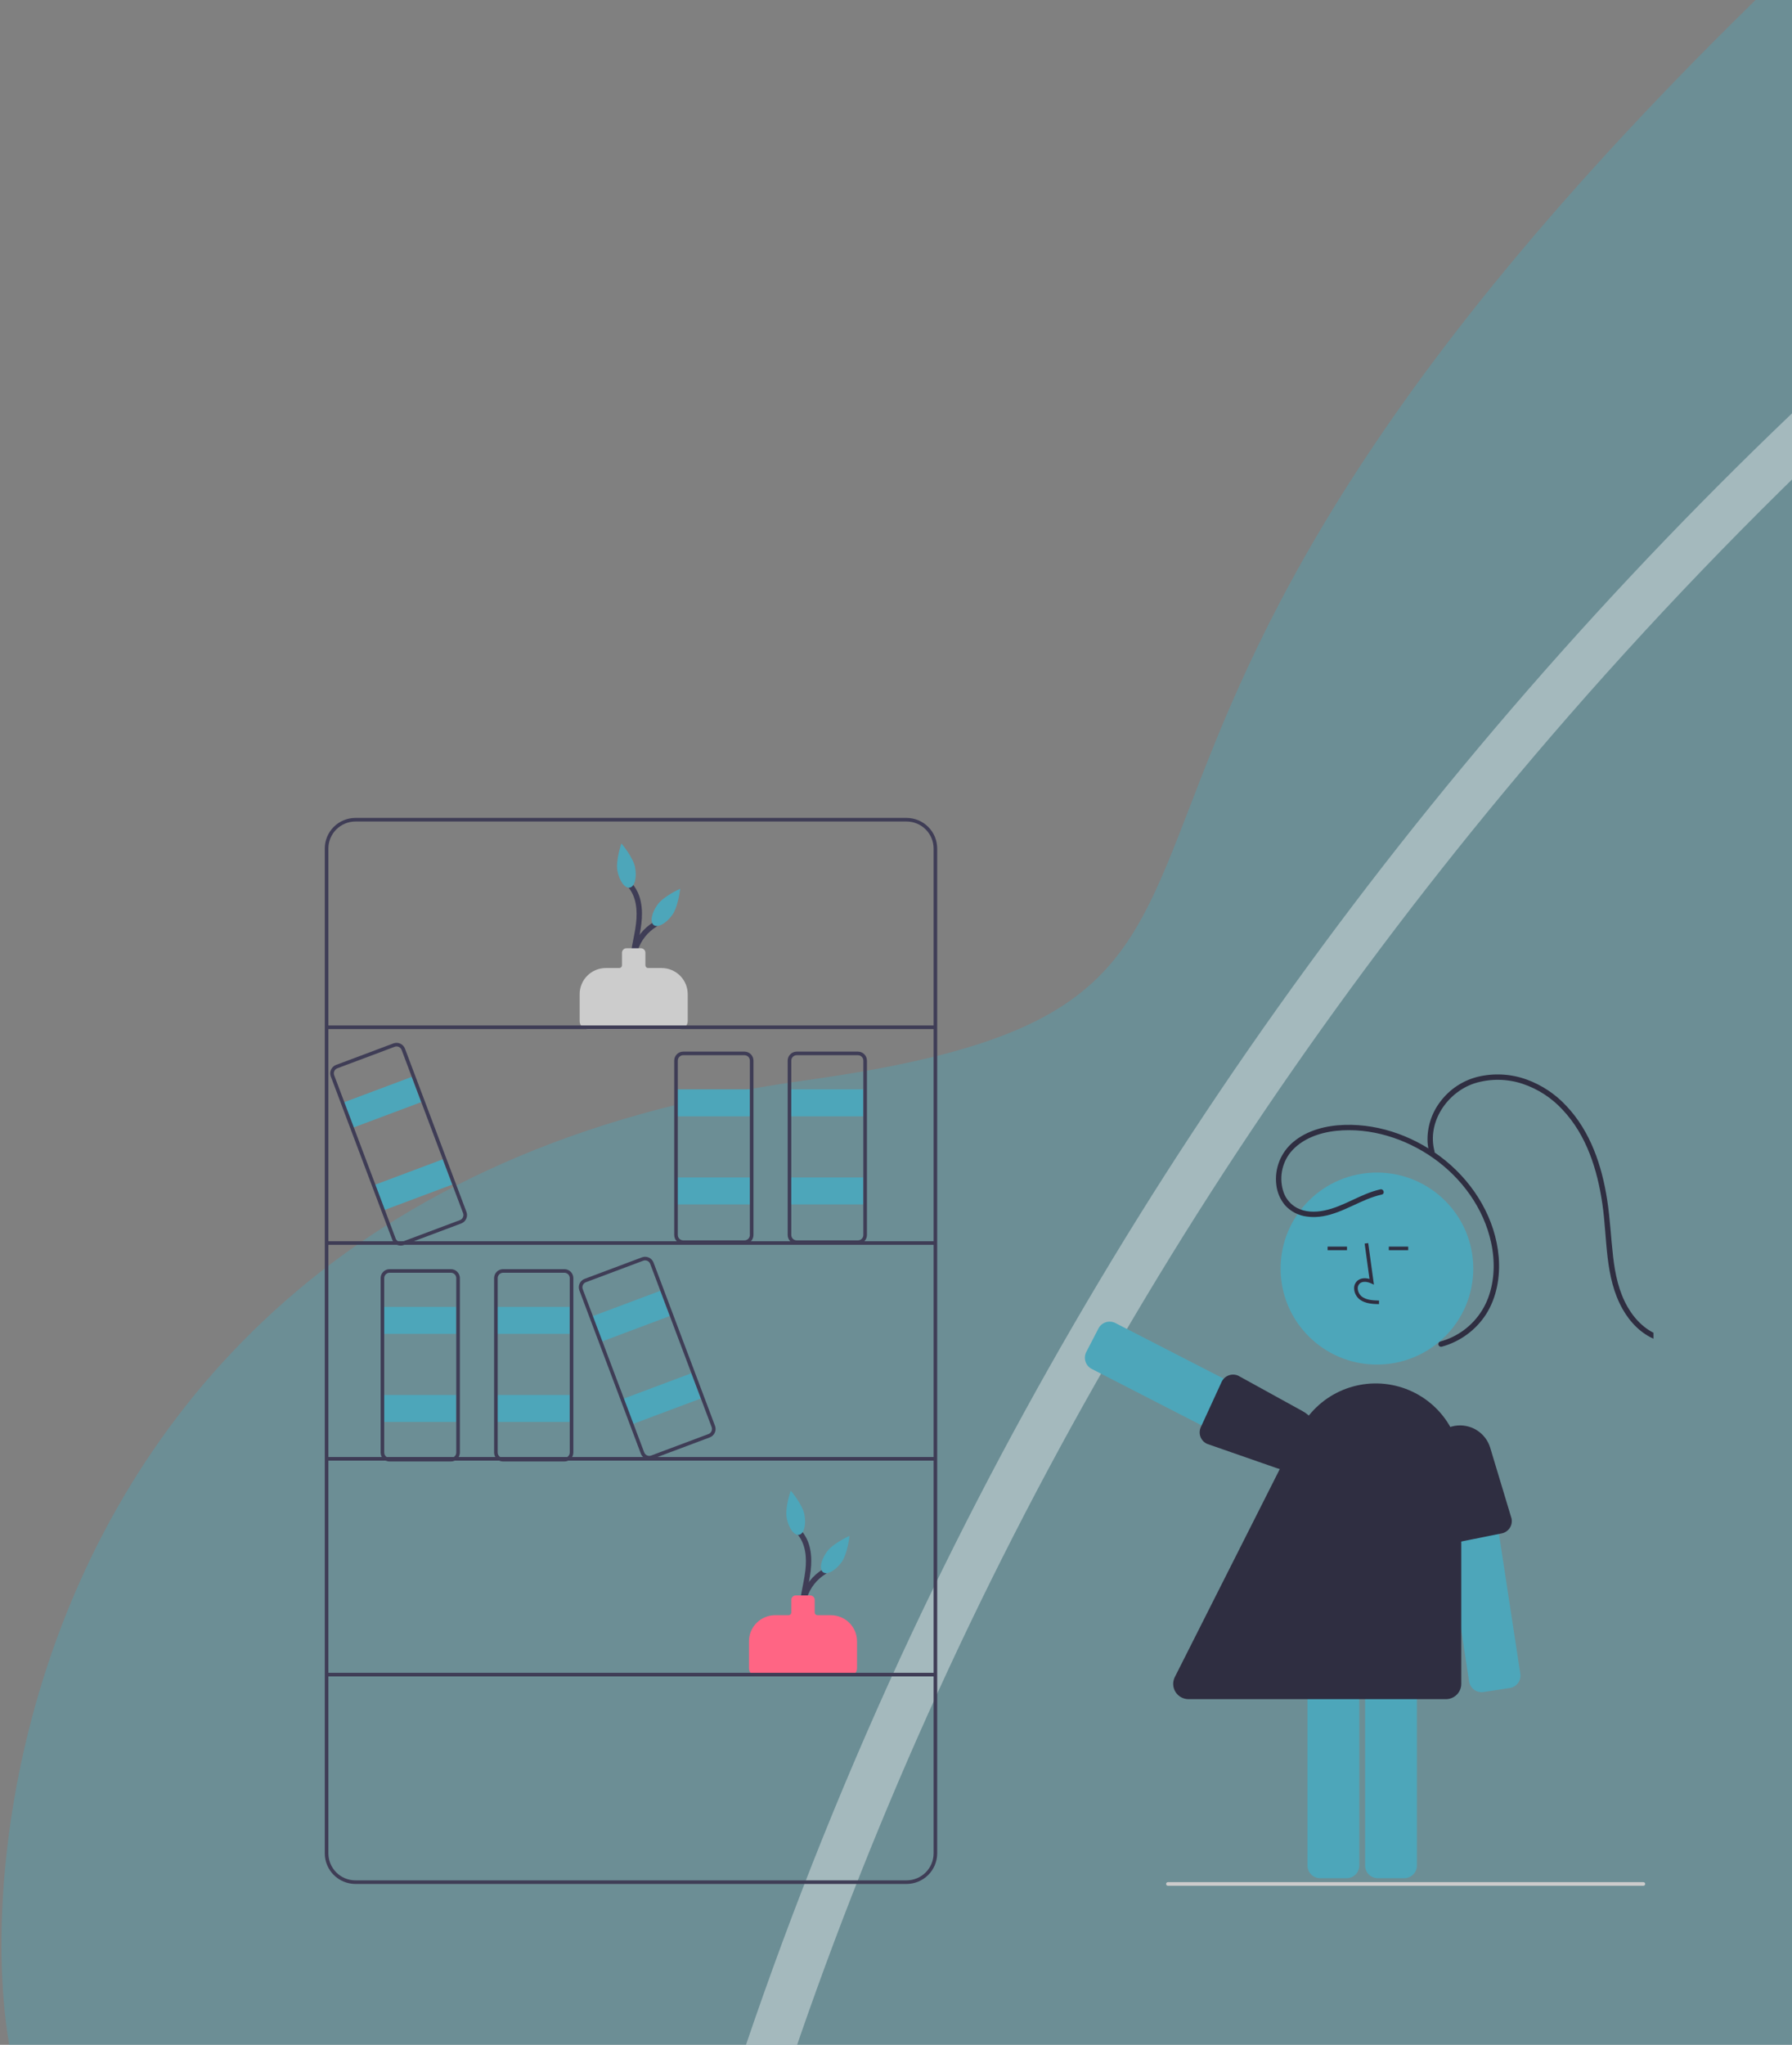 <svg width="789" height="900" viewBox="0 0 789 900" fill="none" xmlns="http://www.w3.org/2000/svg">
<rect x="0" y="0" width="789" height="900" fill="#808080" stroke="none"/>
<path d="M353.749 475.633C614.501 439.5 401 355.5 789 -15.5V902.866H41.193L23.281 935.801C-16.125 945.864 -51.582 531.802 353.749 475.633Z" fill="#4DA6BA" fill-opacity="0.38"/>
<path d="M813.036 159.401C725.034 240.464 645.541 329.532 575.707 425.316C505.852 521.009 445.837 622.867 396.505 729.459C368.947 789.242 344.819 850.39 324.228 912.63C320.028 925.292 341.291 928.857 345.445 916.336C381.958 806.59 429.629 700.436 487.774 599.397C545.627 498.731 613.534 403.578 690.542 315.276C734.099 265.354 780.482 217.733 829.48 172.629C839.522 163.381 822.996 150.228 813.036 159.401L813.036 159.401Z" fill="white" fill-opacity="0.38"/>
<g clip-path="url(#clip0_532_537)">
<path d="M355.874 716.515C354.103 712.28 353.908 707.552 355.325 703.187C356.742 698.821 359.677 695.105 363.601 692.71C364.907 691.917 363.713 689.864 362.4 690.66C357.9 693.341 354.541 697.575 352.96 702.561C351.379 707.546 351.684 712.937 353.819 717.713C354.42 719.113 356.47 717.905 355.874 716.515H355.874Z" fill="#3F3D56"/>
<path d="M356.554 719.707C353.345 714.035 354.1 707.247 355.254 701.114C356.459 694.711 358.038 688.209 356.672 681.697C356.052 678.536 354.585 675.6 352.427 673.204C351.387 672.078 349.708 673.76 350.744 674.883C354.78 679.256 355.248 685.6 354.593 691.234C353.821 697.88 351.633 704.355 351.905 711.108C351.976 714.533 352.865 717.892 354.499 720.905C354.664 721.166 354.924 721.352 355.224 721.425C355.524 721.498 355.84 721.452 356.107 721.296C356.373 721.141 356.569 720.888 356.652 720.592C356.735 720.295 356.7 719.978 356.554 719.707L356.554 719.707Z" fill="#3F3D56"/>
<path d="M373.776 737.82H333.33C332.384 737.819 331.477 737.443 330.808 736.776C330.139 736.108 329.763 735.203 329.762 734.259V722.406C329.765 719.36 330.979 716.44 333.138 714.286C335.297 712.132 338.224 710.921 341.277 710.918H347.209C347.524 710.917 347.826 710.792 348.049 710.57C348.272 710.347 348.398 710.045 348.398 709.731V704.192C348.399 703.668 348.608 703.165 348.98 702.794C349.351 702.423 349.855 702.214 350.381 702.214H356.725C357.251 702.214 357.755 702.423 358.126 702.794C358.498 703.165 358.707 703.668 358.708 704.192V709.731C358.708 710.045 358.834 710.347 359.057 710.57C359.28 710.792 359.582 710.917 359.897 710.918H365.829C368.882 710.921 371.809 712.132 373.968 714.286C376.126 716.44 377.341 719.36 377.344 722.406V734.259C377.343 735.203 376.967 736.108 376.298 736.776C375.629 737.443 374.722 737.819 373.776 737.82V737.82Z" fill="#FF6584"/>
<path d="M354.175 666.639C355.026 671.148 353.972 675.131 351.82 675.536C349.668 675.94 347.233 672.613 346.381 668.104C345.53 663.595 348.149 656.097 348.149 656.097C348.149 656.097 353.323 662.13 354.175 666.639Z" fill="#4DA6BA"/>
<path d="M370.506 687.617C367.81 691.334 364.186 693.308 362.412 692.027C360.638 690.746 361.386 686.694 364.082 682.977C366.779 679.261 374.037 676.004 374.037 676.004C374.037 676.004 373.203 683.9 370.506 687.617Z" fill="#4DA6BA"/>
<path d="M281.327 431.666C279.556 427.431 279.361 422.704 280.778 418.338C282.195 413.973 285.13 410.257 289.054 407.861C290.36 407.069 289.166 405.015 287.853 405.812C283.353 408.493 279.994 412.727 278.413 417.712C276.832 422.698 277.138 428.089 279.273 432.864C279.873 434.265 281.923 433.057 281.327 431.666H281.327Z" fill="#3F3D56"/>
<path d="M282.008 434.859C278.799 429.187 279.554 422.399 280.708 416.265C281.913 409.862 283.492 403.361 282.126 396.849C281.506 393.687 280.039 390.752 277.881 388.356C276.841 387.229 275.162 388.911 276.198 390.034C280.234 394.407 280.702 400.752 280.047 406.386C279.275 413.031 277.087 419.507 277.359 426.259C277.43 429.685 278.319 433.043 279.953 436.057C280.118 436.317 280.378 436.503 280.678 436.576C280.978 436.649 281.294 436.603 281.561 436.448C281.827 436.293 282.023 436.04 282.106 435.743C282.19 435.447 282.154 435.13 282.008 434.859L282.008 434.859Z" fill="#3F3D56"/>
<path d="M299.23 452.971H258.785C257.838 452.97 256.931 452.595 256.262 451.927C255.593 451.26 255.217 450.355 255.216 449.411V437.558C255.219 434.512 256.434 431.592 258.592 429.438C260.751 427.284 263.678 426.073 266.731 426.069H272.663C272.978 426.069 273.28 425.944 273.504 425.721C273.727 425.499 273.852 425.197 273.852 424.882V419.343C273.853 418.819 274.062 418.316 274.434 417.945C274.805 417.575 275.309 417.366 275.835 417.365H282.179C282.705 417.366 283.209 417.575 283.58 417.945C283.952 418.316 284.161 418.819 284.162 419.343V424.882C284.162 425.197 284.288 425.499 284.511 425.721C284.734 425.944 285.036 426.069 285.351 426.069H291.284C294.336 426.073 297.263 427.284 299.422 429.438C301.581 431.592 302.795 434.512 302.798 437.558V449.411C302.797 450.355 302.421 451.26 301.752 451.927C301.083 452.595 300.176 452.97 299.23 452.971V452.971Z" fill="#CCCCCC"/>
<path d="M279.629 381.791C280.48 386.3 279.426 390.283 277.274 390.688C275.122 391.092 272.687 387.765 271.835 383.256C270.984 378.747 273.603 371.249 273.603 371.249C273.603 371.249 278.777 377.282 279.629 381.791Z" fill="#4DA6BA"/>
<path d="M295.96 402.769C293.264 406.485 289.64 408.46 287.866 407.179C286.092 405.897 286.84 401.846 289.536 398.129C292.233 394.412 299.491 391.155 299.491 391.155C299.491 391.155 298.657 399.052 295.96 402.769Z" fill="#4DA6BA"/>
<path d="M200.892 575.219H168.377V587.087H200.892V575.219Z" fill="#4DA6BA"/>
<path d="M200.892 613.99H168.377V625.859H200.892V613.99Z" fill="#4DA6BA"/>
<path d="M399.153 829.209H156.482C152.907 829.205 149.481 827.786 146.953 825.265C144.426 822.743 143.004 819.324 143 815.758V373.451C143.004 369.885 144.426 366.466 146.953 363.944C149.481 361.422 152.907 360.004 156.482 360H399.153C402.727 360.004 406.154 361.422 408.681 363.944C411.209 366.466 412.63 369.885 412.634 373.451V815.758C412.63 819.324 411.209 822.743 408.681 825.265C406.154 827.786 402.727 829.205 399.153 829.209V829.209ZM156.482 361.582C153.328 361.586 150.304 362.838 148.074 365.063C145.844 367.288 144.59 370.305 144.586 373.451V815.758C144.59 818.904 145.844 821.921 148.074 824.146C150.304 826.371 153.328 827.623 156.482 827.626H399.153C402.306 827.623 405.33 826.371 407.56 824.146C409.79 821.921 411.045 818.904 411.048 815.758V373.451C411.045 370.305 409.79 367.288 407.56 365.063C405.33 362.838 402.306 361.586 399.153 361.582H156.482Z" fill="#3F3D56"/>
<path d="M411.841 451.351H143.793V452.934H411.841V451.351Z" fill="#3F3D56"/>
<path d="M411.841 546.326H143.793V547.908H411.841V546.326Z" fill="#3F3D56"/>
<path d="M411.841 641.3H143.793V642.883H411.841V641.3Z" fill="#3F3D56"/>
<path d="M411.841 736.275H143.793V737.857H411.841V736.275Z" fill="#3F3D56"/>
<path d="M198.514 643.266H171.55C170.499 643.265 169.491 642.848 168.748 642.106C168.004 641.364 167.586 640.359 167.585 639.31V562.559C167.586 561.51 168.004 560.504 168.748 559.763C169.491 559.021 170.499 558.604 171.55 558.603H198.514C199.565 558.604 200.573 559.021 201.316 559.763C202.059 560.504 202.478 561.51 202.479 562.559V639.31C202.478 640.359 202.059 641.364 201.316 642.106C200.573 642.848 199.565 643.265 198.514 643.266V643.266ZM171.55 560.185C170.919 560.186 170.315 560.436 169.869 560.881C169.423 561.326 169.172 561.93 169.171 562.559V639.31C169.172 639.939 169.423 640.542 169.869 640.987C170.315 641.432 170.919 641.683 171.55 641.683H198.514C199.144 641.683 199.749 641.432 200.195 640.987C200.641 640.542 200.892 639.939 200.893 639.31V562.559C200.892 561.93 200.641 561.326 200.195 560.881C199.749 560.436 199.144 560.186 198.514 560.185H171.55Z" fill="#3F3D56"/>
<path d="M250.854 575.219H218.339V587.087H250.854V575.219Z" fill="#4DA6BA"/>
<path d="M250.854 613.99H218.339V625.859H250.854V613.99Z" fill="#4DA6BA"/>
<path d="M248.475 643.266H221.511C220.46 643.265 219.452 642.848 218.709 642.106C217.965 641.364 217.547 640.359 217.546 639.31V562.559C217.547 561.51 217.965 560.504 218.709 559.763C219.452 559.021 220.46 558.604 221.511 558.603H248.475C249.526 558.604 250.534 559.021 251.277 559.763C252.02 560.504 252.439 561.51 252.44 562.559V639.31C252.439 640.359 252.02 641.364 251.277 642.106C250.534 642.848 249.526 643.265 248.475 643.266V643.266ZM221.511 560.185C220.88 560.186 220.276 560.436 219.83 560.881C219.384 561.326 219.133 561.93 219.132 562.559V639.31C219.133 639.939 219.384 640.542 219.83 640.987C220.276 641.432 220.88 641.683 221.511 641.683H248.475C249.105 641.683 249.71 641.432 250.156 640.987C250.602 640.542 250.853 639.939 250.854 639.31V562.559C250.853 561.93 250.602 561.326 250.156 560.881C249.71 560.436 249.105 560.186 248.475 560.185H221.511Z" fill="#3F3D56"/>
<path d="M330.158 479.478H297.644V491.347H330.158V479.478Z" fill="#4DA6BA"/>
<path d="M330.158 518.249H297.644V530.118H330.158V518.249Z" fill="#4DA6BA"/>
<path d="M327.779 547.525H300.816C299.765 547.524 298.757 547.107 298.013 546.365C297.27 545.624 296.852 544.618 296.851 543.569V466.818C296.852 465.769 297.27 464.764 298.013 464.022C298.757 463.28 299.765 462.863 300.816 462.862H327.779C328.83 462.863 329.838 463.28 330.582 464.022C331.325 464.764 331.743 465.769 331.744 466.818V543.569C331.743 544.618 331.325 545.624 330.582 546.365C329.838 547.107 328.83 547.524 327.779 547.525V547.525ZM300.816 464.444C300.185 464.445 299.58 464.695 299.134 465.14C298.688 465.585 298.437 466.189 298.437 466.818V543.569C298.437 544.198 298.688 544.802 299.134 545.247C299.58 545.692 300.185 545.942 300.816 545.943H327.779C328.41 545.942 329.015 545.692 329.461 545.247C329.907 544.802 330.158 544.198 330.158 543.569V466.818C330.158 466.189 329.907 465.585 329.461 465.14C329.015 464.695 328.41 464.445 327.779 464.444H300.816Z" fill="#3F3D56"/>
<path d="M380.12 479.478H347.605V491.347H380.12V479.478Z" fill="#4DA6BA"/>
<path d="M380.12 518.249H347.605V530.118H380.12V518.249Z" fill="#4DA6BA"/>
<path d="M377.74 547.525H350.777C349.725 547.524 348.718 547.107 347.974 546.365C347.231 545.624 346.813 544.618 346.812 543.569V466.818C346.813 465.769 347.231 464.764 347.974 464.022C348.718 463.28 349.725 462.863 350.777 462.862H377.74C378.791 462.863 379.799 463.28 380.543 464.022C381.286 464.764 381.704 465.769 381.705 466.818V543.569C381.704 544.618 381.286 545.624 380.543 546.365C379.799 547.107 378.791 547.524 377.74 547.525V547.525ZM350.777 464.444C350.146 464.445 349.541 464.695 349.095 465.14C348.649 465.585 348.398 466.189 348.398 466.818V543.569C348.398 544.198 348.649 544.802 349.095 545.247C349.541 545.692 350.146 545.942 350.777 545.943H377.74C378.371 545.942 378.976 545.692 379.422 545.247C379.868 544.802 380.119 544.198 380.119 543.569V466.818C380.119 466.189 379.868 465.585 379.422 465.14C378.976 464.695 378.371 464.445 377.74 464.444H350.777Z" fill="#3F3D56"/>
<path d="M290.736 568.131L260.299 579.542L264.483 590.652L294.92 579.241L290.736 568.131Z" fill="#4DA6BA"/>
<path d="M304.405 604.424L273.968 615.835L278.152 626.946L308.589 615.534L304.405 604.424Z" fill="#4DA6BA"/>
<path d="M285.861 642.382C285.055 642.38 284.268 642.134 283.605 641.676C282.943 641.217 282.436 640.568 282.152 639.815L255.093 567.969C254.724 566.987 254.761 565.899 255.196 564.944C255.63 563.989 256.426 563.245 257.41 562.875L282.65 553.412C283.138 553.229 283.656 553.144 284.177 553.161C284.697 553.178 285.209 553.297 285.683 553.512C286.158 553.727 286.585 554.033 286.941 554.412C287.296 554.792 287.574 555.237 287.757 555.724L314.815 627.569C315.184 628.552 315.147 629.64 314.713 630.595C314.278 631.55 313.482 632.294 312.499 632.664H312.499L287.258 642.127C286.812 642.295 286.339 642.382 285.861 642.382V642.382ZM284.046 554.74C283.76 554.74 283.476 554.792 283.208 554.893L257.968 564.356C257.378 564.578 256.9 565.025 256.639 565.598C256.379 566.171 256.356 566.824 256.578 567.413L283.636 639.259C283.746 639.551 283.913 639.818 284.126 640.046C284.34 640.273 284.596 640.457 284.88 640.586C285.165 640.714 285.472 640.786 285.784 640.796C286.097 640.807 286.408 640.756 286.7 640.646L311.941 631.183C312.531 630.961 313.009 630.514 313.269 629.941C313.53 629.368 313.552 628.715 313.331 628.126L286.272 556.28C286.101 555.828 285.797 555.439 285.4 555.164C285.002 554.889 284.53 554.741 284.046 554.74V554.74Z" fill="#3F3D56"/>
<path d="M181.296 473.972L150.859 485.384L155.044 496.494L185.481 485.083L181.296 473.972Z" fill="#4DA6BA"/>
<path d="M194.964 510.266L164.527 521.677L168.712 532.787L199.148 521.376L194.964 510.266Z" fill="#4DA6BA"/>
<path d="M176.422 548.224C175.615 548.222 174.829 547.976 174.166 547.517C173.503 547.059 172.996 546.41 172.712 545.657L145.653 473.811C145.285 472.829 145.322 471.741 145.756 470.786C146.19 469.831 146.987 469.087 147.97 468.716L173.211 459.254C173.698 459.071 174.217 458.986 174.737 459.003C175.258 459.02 175.77 459.139 176.244 459.354C176.718 459.569 177.145 459.875 177.501 460.254C177.857 460.633 178.134 461.079 178.317 461.566L205.376 533.411C205.745 534.393 205.708 535.481 205.273 536.437C204.839 537.392 204.043 538.136 203.059 538.506H203.059L177.819 547.969C177.372 548.137 176.899 548.224 176.422 548.224ZM174.607 460.582C174.32 460.582 174.037 460.634 173.769 460.735L148.528 470.198C147.938 470.42 147.46 470.866 147.2 471.44C146.939 472.013 146.917 472.666 147.138 473.255L174.197 545.101C174.307 545.392 174.473 545.66 174.687 545.888C174.9 546.115 175.156 546.299 175.441 546.427C175.725 546.556 176.033 546.628 176.345 546.638C176.657 546.648 176.968 546.597 177.261 546.488L202.501 537.025C203.091 536.803 203.569 536.356 203.83 535.783C204.09 535.21 204.112 534.557 203.891 533.968L176.833 462.122C176.662 461.67 176.358 461.281 175.96 461.006C175.563 460.731 175.091 460.583 174.607 460.582V460.582Z" fill="#3F3D56"/>
<path d="M723.573 830H514.21C514 830 513.798 829.917 513.649 829.768C513.501 829.62 513.417 829.419 513.417 829.209C513.417 828.999 513.501 828.798 513.649 828.649C513.798 828.501 514 828.417 514.21 828.417H723.573C723.784 828.417 723.985 828.501 724.134 828.649C724.283 828.798 724.366 828.999 724.366 829.209C724.366 829.419 724.283 829.62 724.134 829.768C723.985 829.917 723.784 830 723.573 830Z" fill="#CCCCCC"/>
<path d="M567.327 647.023L480.666 602.515C479.359 601.842 478.374 600.68 477.926 599.284C477.478 597.889 477.604 596.373 478.277 595.07L483.638 584.712C484.313 583.411 485.479 582.429 486.88 581.983C488.282 581.537 489.803 581.663 491.111 582.333L577.773 626.841C579.08 627.513 580.065 628.675 580.513 630.071C580.961 631.467 580.835 632.982 580.162 634.285L574.801 644.643C574.469 645.289 574.011 645.863 573.454 646.331C572.897 646.8 572.253 647.154 571.558 647.372C571.009 647.548 570.436 647.638 569.859 647.638C568.978 647.638 568.11 647.426 567.327 647.023V647.023Z" fill="#4DA6BA"/>
<path d="M540.905 605.387C541.589 605.122 542.32 604.994 543.054 605.014C543.788 605.033 544.511 605.198 545.18 605.498L573.58 621.141C576.688 622.851 579.018 625.685 580.088 629.058C581.158 632.43 580.886 636.083 579.329 639.262L578.974 639.09L579.33 639.263C577.842 642.3 575.288 644.689 572.15 645.976C569.013 647.262 565.511 647.358 562.307 646.244L531.507 635.52C530.84 635.227 530.238 634.805 529.735 634.28C529.231 633.755 528.837 633.136 528.574 632.458C528.311 631.781 528.184 631.059 528.202 630.333C528.219 629.607 528.38 628.891 528.675 628.227L537.833 608.306C537.992 607.946 538.19 607.603 538.422 607.284C539.048 606.426 539.911 605.767 540.905 605.387V605.387Z" fill="#2F2E41"/>
<path d="M606.25 600.608C629.677 600.608 648.669 581.69 648.669 558.352C648.669 535.015 629.677 516.096 606.25 516.096C582.822 516.096 563.83 535.015 563.83 558.352C563.83 581.69 582.822 600.608 606.25 600.608Z" fill="#4DA6BA"/>
<path d="M601.045 821.15V724.025C601.047 722.56 601.632 721.155 602.672 720.119C603.712 719.083 605.122 718.5 606.593 718.498H618.291C619.762 718.5 621.173 719.083 622.213 720.119C623.253 721.155 623.838 722.56 623.84 724.025V821.15C623.838 822.615 623.253 824.02 622.213 825.056C621.173 826.092 619.762 826.675 618.291 826.677H606.593C605.122 826.675 603.712 826.092 602.672 825.056C601.632 824.02 601.047 822.615 601.045 821.15V821.15Z" fill="#4DA6BA"/>
<path d="M575.681 821.15V724.025C575.682 722.56 576.267 721.155 577.307 720.119C578.348 719.083 579.758 718.5 581.229 718.498H592.927C594.398 718.5 595.808 719.083 596.849 720.119C597.889 721.155 598.474 722.56 598.475 724.025V821.15C598.474 822.615 597.889 824.02 596.849 825.056C595.808 826.092 594.398 826.675 592.927 826.677H581.229C579.758 826.675 578.348 826.092 577.308 825.056C576.267 824.02 575.682 822.615 575.681 821.15V821.15Z" fill="#4DA6BA"/>
<path d="M607.142 574.014L607.186 572.435C604.237 572.353 601.637 572.169 599.684 570.747C599.13 570.321 598.675 569.781 598.349 569.164C598.023 568.548 597.835 567.868 597.796 567.172C597.762 566.747 597.826 566.319 597.985 565.923C598.143 565.527 598.391 565.172 598.71 564.887C600.007 563.796 602.094 564.149 603.615 564.843L604.926 565.443L602.411 547.133L600.84 547.347L602.98 562.922C600.913 562.317 598.998 562.577 597.687 563.681C597.183 564.119 596.788 564.667 596.532 565.282C596.276 565.897 596.167 566.563 596.212 567.227C596.258 568.163 596.509 569.076 596.948 569.905C597.386 570.733 598 571.456 598.749 572.023C601.259 573.85 604.521 573.941 607.142 574.014Z" fill="#2F2E41"/>
<path d="M593.072 548.69H584.534V550.269H593.072V548.69Z" fill="#2F2E41"/>
<path d="M620.022 548.69H611.484V550.269H620.022V548.69Z" fill="#2F2E41"/>
<path d="M646.843 740.096L632.172 644.077C631.952 642.628 632.318 641.151 633.19 639.971C634.062 638.791 635.368 638.003 636.822 637.781L648.387 636.028C649.842 635.809 651.324 636.174 652.509 637.042C653.693 637.911 654.484 639.212 654.707 640.66L669.379 736.679C669.598 738.128 669.232 739.605 668.36 740.785C667.489 741.965 666.182 742.753 664.728 742.975L653.163 744.728C652.443 744.838 651.708 744.805 651 744.632C650.293 744.458 649.626 744.148 649.039 743.717C648.452 743.287 647.956 742.746 647.579 742.125C647.203 741.503 646.952 740.814 646.843 740.096V740.096Z" fill="#4DA6BA"/>
<path d="M635.505 678.466C634.887 678.071 634.355 677.556 633.939 676.953C633.523 676.35 633.232 675.671 633.083 674.954L629.105 642.871C628.668 639.361 629.602 635.818 631.713 632.974C633.824 630.13 636.951 628.203 640.448 627.59L640.517 627.979L640.448 627.59C643.79 627.004 647.231 627.66 650.12 629.433C653.008 631.206 655.143 633.973 656.121 637.21L665.505 668.338C665.658 669.048 665.67 669.781 665.539 670.495C665.408 671.209 665.137 671.891 664.741 672.501C664.345 673.111 663.833 673.637 663.233 674.05C662.633 674.462 661.957 674.753 661.244 674.905L639.681 679.227C639.295 679.311 638.9 679.353 638.505 679.353C637.44 679.352 636.398 679.044 635.505 678.466V678.466Z" fill="#2F2E41"/>
<path d="M636.643 747.869H523.282C522.132 747.869 521.002 747.576 519.998 747.017C518.994 746.459 518.15 745.654 517.547 744.679C516.944 743.704 516.601 742.592 516.551 741.448C516.502 740.303 516.747 739.166 517.263 738.142L572.071 629.571C575.879 622.027 582.131 615.983 589.815 612.418C597.498 608.852 606.165 607.973 614.413 609.922C622.661 611.872 630.007 616.536 635.264 623.16C640.52 629.784 643.38 637.981 643.38 646.425V741.158C643.378 742.937 642.668 744.643 641.404 745.901C640.141 747.159 638.429 747.867 636.643 747.869V747.869Z" fill="#2F2E41"/>
<path d="M607.753 523.491C599.069 525.422 591.745 531.06 583.013 532.813C579.035 533.612 574.653 533.579 570.999 531.628C568.293 530.164 566.223 527.758 565.185 524.87C564.159 521.916 563.895 518.753 564.417 515.67C564.938 512.588 566.23 509.686 568.171 507.23C573.073 501.254 580.887 498.5 588.384 497.724C603.389 496.17 618.8 501.096 631.013 509.675C643.623 518.534 653.296 531.836 656.541 546.974C658.276 555.067 658.105 563.676 655.143 571.468C652.295 578.925 646.688 585.012 639.474 588.479C637.752 589.307 635.957 589.972 634.111 590.468C633.817 590.56 633.57 590.762 633.422 591.032C633.275 591.302 633.238 591.618 633.32 591.914C633.402 592.21 633.596 592.463 633.862 592.619C634.127 592.776 634.444 592.823 634.744 592.752C642.855 590.546 649.852 585.413 654.374 578.352C659.02 570.95 660.578 561.888 659.863 553.276C658.478 536.617 649.282 521.306 636.426 510.824C624.076 500.754 608.099 494.627 592.035 495.113C583.978 495.358 575.615 497.395 569.351 502.683C566.651 504.957 564.561 507.864 563.269 511.142C561.976 514.421 561.522 517.967 561.946 521.464C562.306 524.735 563.61 527.832 565.7 530.381C568.255 533.257 571.797 535.079 575.63 535.49C585.129 536.721 593.365 531.358 601.759 527.91C603.902 527.011 606.119 526.296 608.385 525.775C609.878 525.443 609.246 523.158 607.753 523.491V523.491Z" fill="#2F2E41"/>
<path d="M631.611 506.751C628.201 494.033 637.101 480.797 649.194 476.826C656.134 474.673 663.578 474.756 670.468 477.062C677.185 479.326 683.216 483.249 687.999 488.464C698.6 499.698 703.295 514.86 705.493 529.809C707.762 545.244 706.481 562.149 714.41 576.175C717.697 581.99 722.576 587.082 728.881 589.586C734.762 591.922 741.808 591.933 747.442 588.897C748.799 588.157 750.052 587.245 751.172 586.183C752.287 585.135 750.604 583.462 749.491 584.508C744.772 588.943 737.74 589.78 731.676 588.039C725.061 586.141 719.97 581.077 716.615 575.246C712.735 568.503 711.12 560.795 710.239 553.147C709.277 544.799 708.906 536.406 707.622 528.091C705.305 513.095 700.299 498.042 689.68 486.789C684.823 481.533 678.768 477.52 672.025 475.087C665.083 472.611 657.562 472.233 650.405 474C643.9 475.678 638.165 479.52 634.151 484.888C630.25 489.983 628.266 496.279 628.545 502.681C628.647 504.269 628.906 505.843 629.318 507.381C629.411 507.674 629.614 507.92 629.884 508.067C630.155 508.214 630.473 508.25 630.77 508.169C631.068 508.087 631.321 507.894 631.478 507.629C631.635 507.365 631.683 507.05 631.611 506.751L631.611 506.751Z" fill="#2F2E41"/>
</g>
<defs>
<clipPath id="clip0_532_537">
<rect width="585" height="470" fill="white" transform="translate(143 360)"/>
</clipPath>
</defs>
</svg>
